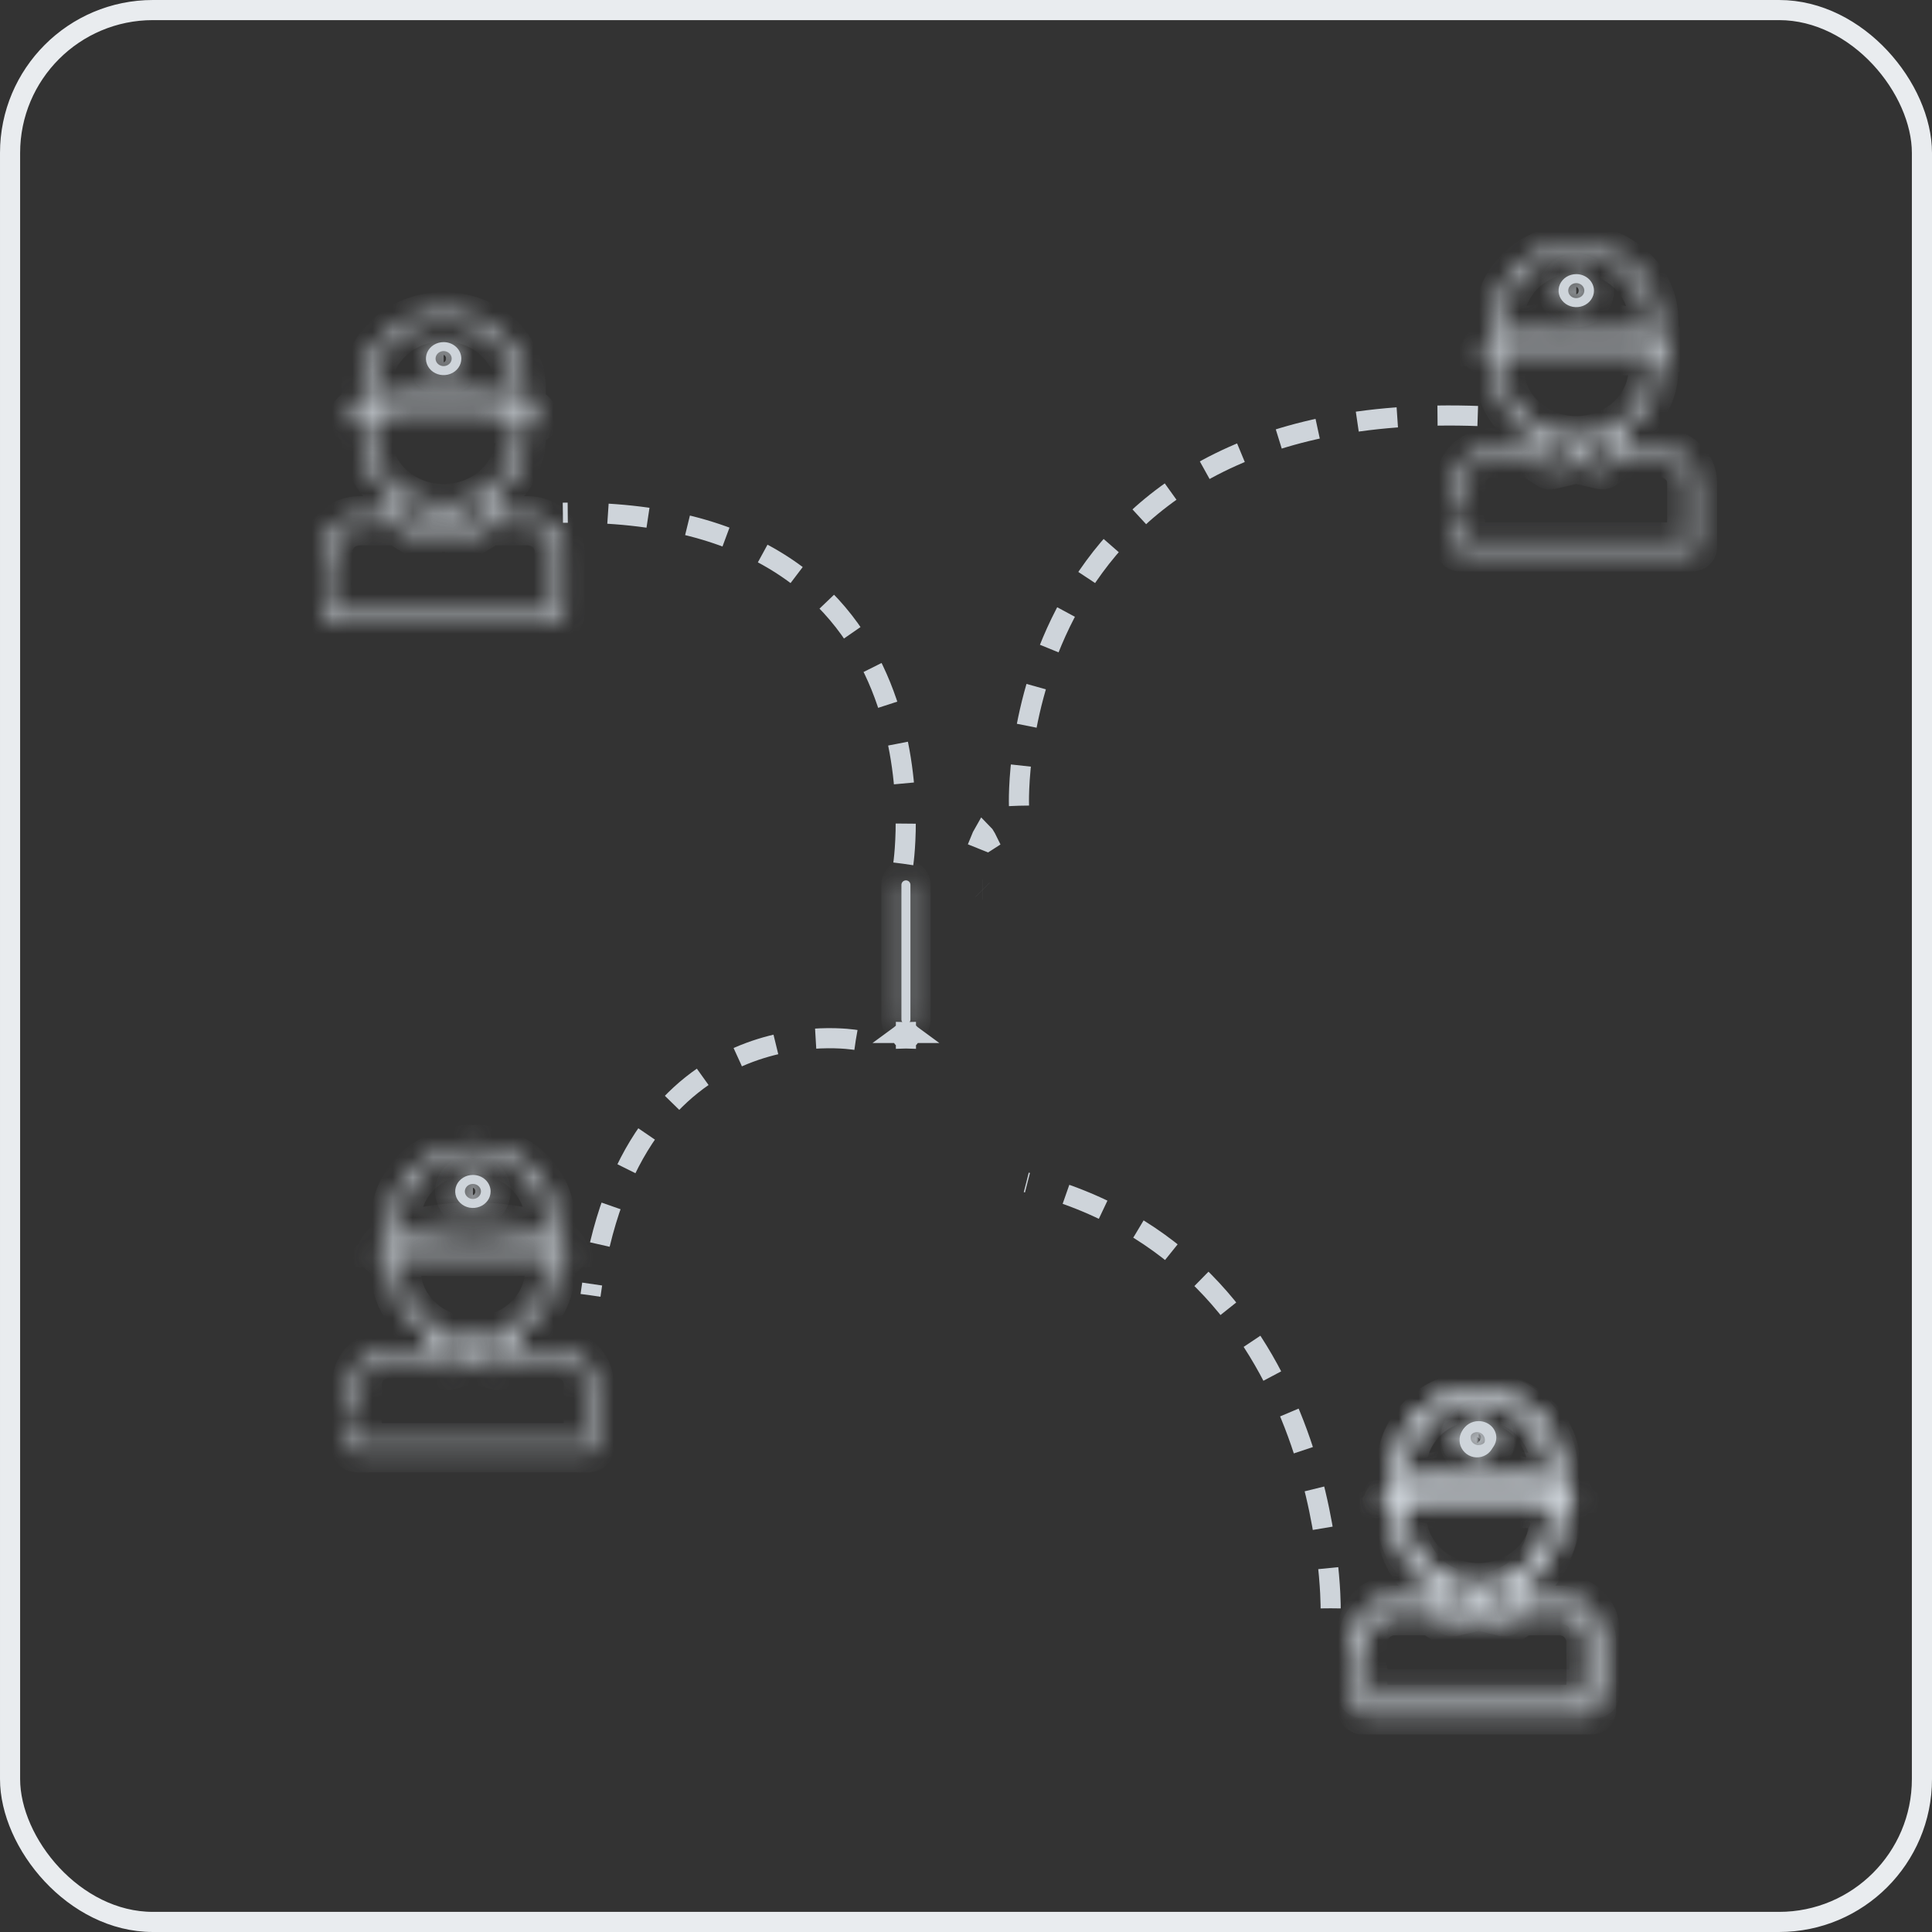 <svg width="96" height="96" viewBox="0 0 96 96" fill="none" xmlns="http://www.w3.org/2000/svg">
<rect x="0" y="0" width="96" height="96" fill="#333333" stroke="none"/>
<path d="M48.823 44.212L48.823 44.212L48.823 44.212ZM48.823 44.212L48.823 44.212M48.823 44.212L48.823 44.212M48.823 44.212L48.824 44.213L48.823 44.212ZM48.823 44.212L48.822 44.212L48.823 44.212ZM48.822 44.212L48.822 44.212L48.822 44.212ZM48.822 44.212L48.822 44.212M48.822 44.212L48.822 44.212M48.822 44.212L48.822 44.212M48.822 44.212L48.822 44.212M48.822 44.212L48.822 44.211L48.822 44.212ZM48.743 41.676C48.775 41.596 48.813 41.518 48.856 41.443L48.914 41.503L49.005 41.654C49.029 41.695 49.052 41.737 49.072 41.779L49.044 41.797L48.743 41.676Z" fill="#CED4DA" stroke="#CED4DA"/>
<mask id="path-2-inside-1" fill="white">
<path d="M45.016 50.884C44.956 50.884 44.899 50.86 44.857 50.818C44.815 50.777 44.791 50.72 44.791 50.661V43.979C44.79 43.949 44.794 43.919 44.805 43.89C44.816 43.862 44.832 43.836 44.853 43.814C44.874 43.792 44.899 43.775 44.927 43.763C44.955 43.751 44.985 43.745 45.015 43.745C45.046 43.745 45.076 43.751 45.103 43.763C45.131 43.775 45.157 43.792 45.178 43.814C45.199 43.836 45.215 43.862 45.225 43.89C45.236 43.919 45.241 43.949 45.239 43.979V50.66C45.239 50.689 45.234 50.718 45.222 50.745C45.211 50.772 45.195 50.797 45.174 50.818C45.153 50.839 45.129 50.855 45.101 50.866C45.074 50.878 45.045 50.884 45.016 50.884Z"/>
</mask>
<path d="M45.016 50.884C44.956 50.884 44.899 50.86 44.857 50.818C44.815 50.777 44.791 50.72 44.791 50.661V43.979C44.79 43.949 44.794 43.919 44.805 43.89C44.816 43.862 44.832 43.836 44.853 43.814C44.874 43.792 44.899 43.775 44.927 43.763C44.955 43.751 44.985 43.745 45.015 43.745C45.046 43.745 45.076 43.751 45.103 43.763C45.131 43.775 45.157 43.792 45.178 43.814C45.199 43.836 45.215 43.862 45.225 43.89C45.236 43.919 45.241 43.949 45.239 43.979V50.66C45.239 50.689 45.234 50.718 45.222 50.745C45.211 50.772 45.195 50.797 45.174 50.818C45.153 50.839 45.129 50.855 45.101 50.866C45.074 50.878 45.045 50.884 45.016 50.884Z" fill="#CED4DA"/>
<path d="M44.791 43.979H45.791V43.954L45.79 43.93L44.791 43.979ZM45.015 43.745V42.745V43.745ZM45.239 43.979L44.24 43.93L44.239 43.954V43.979H45.239ZM45.239 50.66H44.239L44.239 50.664L45.239 50.66ZM45.016 49.884C45.219 49.884 45.416 49.964 45.562 50.109L44.152 51.527C44.382 51.756 44.693 51.884 45.016 51.884V49.884ZM45.562 50.109C45.708 50.255 45.791 50.453 45.791 50.661H43.791C43.791 50.987 43.922 51.299 44.152 51.527L45.562 50.109ZM45.791 50.661V43.979H43.791V50.661H45.791ZM45.79 43.93C45.795 44.036 45.779 44.141 45.742 44.24L43.868 43.54C43.81 43.696 43.784 43.862 43.792 44.028L45.79 43.93ZM45.742 44.24C45.705 44.34 45.648 44.43 45.575 44.506L44.13 43.123C44.016 43.242 43.927 43.385 43.868 43.54L45.742 44.24ZM45.575 44.506C45.502 44.582 45.415 44.642 45.319 44.683L44.535 42.843C44.383 42.908 44.245 43.003 44.13 43.123L45.575 44.506ZM45.319 44.683C45.223 44.724 45.12 44.745 45.015 44.745V42.745C44.85 42.745 44.687 42.779 44.535 42.843L45.319 44.683ZM45.015 44.745C44.911 44.745 44.807 44.724 44.711 44.683L45.496 42.843C45.344 42.779 45.18 42.745 45.015 42.745V44.745ZM44.711 44.683C44.615 44.642 44.528 44.582 44.455 44.506L45.9 43.123C45.785 43.003 45.648 42.908 45.496 42.843L44.711 44.683ZM44.455 44.506C44.383 44.43 44.326 44.34 44.289 44.24L46.162 43.54C46.104 43.385 46.014 43.242 45.9 43.123L44.455 44.506ZM44.289 44.24C44.252 44.141 44.235 44.036 44.24 43.93L46.238 44.028C46.246 43.862 46.22 43.696 46.162 43.54L44.289 44.24ZM44.239 43.979V50.66H46.239V43.979H44.239ZM44.239 50.664C44.239 50.562 44.258 50.46 44.298 50.365L46.147 51.126C46.209 50.976 46.24 50.816 46.239 50.655L44.239 50.664ZM44.298 50.365C44.337 50.269 44.394 50.183 44.466 50.111L45.882 51.524C45.995 51.411 46.086 51.275 46.147 51.126L44.298 50.365ZM44.466 50.111C44.538 50.039 44.624 49.982 44.718 49.943L45.485 51.79C45.633 51.728 45.768 51.638 45.882 51.524L44.466 50.111ZM44.718 49.943C44.811 49.904 44.912 49.884 45.013 49.884L45.018 51.884C45.178 51.883 45.337 51.852 45.485 51.79L44.718 49.943Z" fill="#CED4DA" mask="url(#path-2-inside-1)"/>
<path d="M45.015 51.274C45.035 51.274 45.054 51.276 45.072 51.28C45.111 51.288 45.147 51.304 45.179 51.328H45.027H45.015V51.274ZM45.014 51.274L45.014 51.328H45.003H44.851C44.883 51.304 44.919 51.288 44.957 51.28C44.976 51.276 44.995 51.274 45.014 51.274ZM45.239 51.501C45.229 51.515 45.217 51.528 45.204 51.54C45.2 51.544 45.197 51.547 45.193 51.551C45.193 51.551 45.193 51.551 45.193 51.551C45.158 51.58 45.118 51.599 45.075 51.609C45.055 51.614 45.035 51.616 45.015 51.616V51.551V51.551V51.549V51.549V51.341V51.34V51.339L45.017 51.339L45.203 51.348C45.205 51.35 45.207 51.352 45.209 51.354C45.22 51.365 45.23 51.376 45.239 51.389V51.501ZM45.015 51.616C44.995 51.616 44.975 51.614 44.955 51.609C44.912 51.6 44.872 51.58 44.837 51.551C44.837 51.551 44.837 51.551 44.837 51.551C44.833 51.547 44.83 51.544 44.826 51.54C44.813 51.528 44.801 51.515 44.791 51.501V51.389C44.8 51.376 44.81 51.365 44.82 51.354C44.822 51.352 44.824 51.35 44.827 51.348L45.013 51.339L45.014 51.339L45.014 51.34L45.014 51.341L45.015 51.549L45.015 51.55L45.015 51.551V51.551L45.015 51.616Z" fill="#CED4DA" stroke="#CED4DA"/>
<path d="M50.633 40.036C50.633 40.036 49.806 19.752 73.565 20.676" stroke="#CED4DA" stroke-dasharray="2 2"/>
<path d="M66.12 79.916C66.12 79.916 66.311 62.564 50.996 58.752" stroke="#CED4DA" stroke-dasharray="2 2"/>
<path d="M42.525 51.674C42.525 51.674 31.302 49.717 29.343 64.363" stroke="#CED4DA" stroke-dasharray="2 2"/>
<path d="M44.885 42.92C44.885 42.92 47.547 25.181 27.969 25.477" stroke="#CED4DA" stroke-dasharray="2 2"/>
<mask id="path-9-inside-2" fill="white">
<path d="M26.203 25.65H24.523V24.715C25.02 24.361 25.424 23.904 25.701 23.381C25.978 22.857 26.123 22.281 26.123 21.698V21.026H26.523C26.586 21.026 26.647 21.003 26.692 20.96C26.737 20.919 26.762 20.862 26.762 20.802C26.762 20.584 26.531 20.344 26.123 20.127V19.312C26.123 18.303 25.693 17.336 24.928 16.623C24.163 15.909 23.126 15.509 22.044 15.509C20.963 15.509 19.925 15.909 19.161 16.623C18.396 17.336 17.966 18.303 17.966 19.312V20.127C17.558 20.345 17.326 20.586 17.326 20.802C17.326 20.862 17.352 20.919 17.397 20.96C17.442 21.003 17.503 21.026 17.566 21.026H17.966V21.698C17.966 22.281 18.111 22.857 18.388 23.381C18.665 23.904 19.069 24.361 19.566 24.715V25.65H17.886C17.398 25.65 16.93 25.831 16.586 26.152C16.241 26.474 16.047 26.91 16.046 27.365V28.557C16.046 28.616 16.072 28.673 16.117 28.715C16.162 28.757 16.223 28.78 16.286 28.78C16.35 28.78 16.411 28.757 16.456 28.715C16.501 28.673 16.526 28.616 16.526 28.557V27.364C16.527 27.028 16.67 26.706 16.925 26.469C17.18 26.231 17.525 26.098 17.885 26.098H19.732L20.631 26.658L20.642 26.663L20.656 26.671L20.677 26.68L20.691 26.685L20.715 26.691H20.727C20.739 26.692 20.75 26.693 20.762 26.693C20.775 26.693 20.789 26.692 20.802 26.689L20.82 26.686L22.042 26.402L23.263 26.686L23.282 26.69C23.295 26.692 23.308 26.693 23.321 26.693C23.333 26.693 23.345 26.692 23.356 26.691H23.369C23.377 26.689 23.385 26.687 23.393 26.685L23.406 26.68L23.427 26.671L23.441 26.663L23.452 26.658L24.352 26.098H26.198C26.558 26.098 26.904 26.232 27.159 26.469C27.414 26.707 27.557 27.029 27.557 27.365V30.333H16.522V29.453C16.522 29.394 16.496 29.337 16.451 29.295C16.406 29.253 16.345 29.229 16.282 29.229C16.218 29.229 16.157 29.253 16.112 29.295C16.067 29.337 16.042 29.394 16.042 29.453V30.555C16.042 30.614 16.067 30.671 16.112 30.712C16.157 30.754 16.218 30.778 16.282 30.778H27.802C27.866 30.778 27.927 30.755 27.972 30.713C28.017 30.671 28.042 30.614 28.042 30.555V27.365C28.041 26.91 27.847 26.474 27.503 26.153C27.158 25.831 26.69 25.65 26.203 25.65ZM18.445 19.311C18.445 18.421 18.824 17.567 19.499 16.938C20.174 16.308 21.09 15.955 22.044 15.955C22.998 15.955 23.914 16.308 24.588 16.938C25.263 17.567 25.642 18.421 25.642 19.311V19.912L25.569 19.885C24.437 19.519 23.242 19.349 22.044 19.386C20.846 19.349 19.651 19.519 18.518 19.885L18.445 19.912V19.311ZM18.806 20.262C19.851 19.948 20.946 19.802 22.044 19.833C23.142 19.802 24.236 19.948 25.281 20.262C25.53 20.343 25.768 20.449 25.992 20.579H18.096C18.32 20.449 18.558 20.343 18.807 20.262H18.806ZM21.804 25.997L20.809 26.229L20.044 25.754V25.011C20.584 25.295 21.185 25.46 21.803 25.494L21.804 25.997ZM24.044 25.754L23.279 26.229L22.284 25.997V25.493C22.902 25.46 23.504 25.295 24.043 25.011V25.753L24.044 25.754ZM22.094 25.052C22.061 25.046 22.029 25.046 21.996 25.052C21.051 25.04 20.148 24.681 19.484 24.053C18.819 23.425 18.446 22.579 18.445 21.697V21.026H25.642V21.698C25.641 22.579 25.268 23.425 24.604 24.053C23.94 24.681 23.038 25.04 22.093 25.052H22.094Z"/>
</mask>
<path d="M26.203 25.65H24.523V24.715C25.02 24.361 25.424 23.904 25.701 23.381C25.978 22.857 26.123 22.281 26.123 21.698V21.026H26.523C26.586 21.026 26.647 21.003 26.692 20.96C26.737 20.919 26.762 20.862 26.762 20.802C26.762 20.584 26.531 20.344 26.123 20.127V19.312C26.123 18.303 25.693 17.336 24.928 16.623C24.163 15.909 23.126 15.509 22.044 15.509C20.963 15.509 19.925 15.909 19.161 16.623C18.396 17.336 17.966 18.303 17.966 19.312V20.127C17.558 20.345 17.326 20.586 17.326 20.802C17.326 20.862 17.352 20.919 17.397 20.96C17.442 21.003 17.503 21.026 17.566 21.026H17.966V21.698C17.966 22.281 18.111 22.857 18.388 23.381C18.665 23.904 19.069 24.361 19.566 24.715V25.65H17.886C17.398 25.65 16.93 25.831 16.586 26.152C16.241 26.474 16.047 26.91 16.046 27.365V28.557C16.046 28.616 16.072 28.673 16.117 28.715C16.162 28.757 16.223 28.78 16.286 28.78C16.35 28.78 16.411 28.757 16.456 28.715C16.501 28.673 16.526 28.616 16.526 28.557V27.364C16.527 27.028 16.67 26.706 16.925 26.469C17.18 26.231 17.525 26.098 17.885 26.098H19.732L20.631 26.658L20.642 26.663L20.656 26.671L20.677 26.68L20.691 26.685L20.715 26.691H20.727C20.739 26.692 20.75 26.693 20.762 26.693C20.775 26.693 20.789 26.692 20.802 26.689L20.82 26.686L22.042 26.402L23.263 26.686L23.282 26.69C23.295 26.692 23.308 26.693 23.321 26.693C23.333 26.693 23.345 26.692 23.356 26.691H23.369C23.377 26.689 23.385 26.687 23.393 26.685L23.406 26.68L23.427 26.671L23.441 26.663L23.452 26.658L24.352 26.098H26.198C26.558 26.098 26.904 26.232 27.159 26.469C27.414 26.707 27.557 27.029 27.557 27.365V30.333H16.522V29.453C16.522 29.394 16.496 29.337 16.451 29.295C16.406 29.253 16.345 29.229 16.282 29.229C16.218 29.229 16.157 29.253 16.112 29.295C16.067 29.337 16.042 29.394 16.042 29.453V30.555C16.042 30.614 16.067 30.671 16.112 30.712C16.157 30.754 16.218 30.778 16.282 30.778H27.802C27.866 30.778 27.927 30.755 27.972 30.713C28.017 30.671 28.042 30.614 28.042 30.555V27.365C28.041 26.91 27.847 26.474 27.503 26.153C27.158 25.831 26.69 25.65 26.203 25.65ZM18.445 19.311C18.445 18.421 18.824 17.567 19.499 16.938C20.174 16.308 21.09 15.955 22.044 15.955C22.998 15.955 23.914 16.308 24.588 16.938C25.263 17.567 25.642 18.421 25.642 19.311V19.912L25.569 19.885C24.437 19.519 23.242 19.349 22.044 19.386C20.846 19.349 19.651 19.519 18.518 19.885L18.445 19.912V19.311ZM18.806 20.262C19.851 19.948 20.946 19.802 22.044 19.833C23.142 19.802 24.236 19.948 25.281 20.262C25.53 20.343 25.768 20.449 25.992 20.579H18.096C18.32 20.449 18.558 20.343 18.807 20.262H18.806ZM21.804 25.997L20.809 26.229L20.044 25.754V25.011C20.584 25.295 21.185 25.46 21.803 25.494L21.804 25.997ZM24.044 25.754L23.279 26.229L22.284 25.997V25.493C22.902 25.46 23.504 25.295 24.043 25.011V25.753L24.044 25.754ZM22.094 25.052C22.061 25.046 22.029 25.046 21.996 25.052C21.051 25.04 20.148 24.681 19.484 24.053C18.819 23.425 18.446 22.579 18.445 21.697V21.026H25.642V21.698C25.641 22.579 25.268 23.425 24.604 24.053C23.94 24.681 23.038 25.04 22.093 25.052H22.094Z" fill="#CED4DA" stroke="#CED4DA" stroke-width="2" mask="url(#path-9-inside-2)"/>
<mask id="path-10-inside-3" fill="white">
<path d="M22.044 16.999C21.87 16.999 21.7 17.047 21.555 17.137C21.41 17.227 21.298 17.355 21.231 17.505C21.164 17.655 21.147 17.82 21.181 17.979C21.215 18.138 21.299 18.285 21.422 18.399C21.545 18.514 21.701 18.592 21.872 18.624C22.043 18.655 22.22 18.639 22.38 18.577C22.541 18.515 22.678 18.41 22.775 18.275C22.872 18.14 22.923 17.982 22.923 17.819C22.923 17.602 22.83 17.393 22.665 17.24C22.5 17.086 22.277 16.999 22.044 16.999ZM22.044 18.192C21.965 18.192 21.887 18.17 21.822 18.129C21.756 18.088 21.704 18.03 21.674 17.962C21.644 17.894 21.636 17.819 21.651 17.747C21.667 17.674 21.705 17.608 21.761 17.556C21.817 17.503 21.888 17.468 21.966 17.453C22.043 17.439 22.124 17.447 22.197 17.475C22.27 17.503 22.332 17.551 22.376 17.612C22.42 17.673 22.444 17.745 22.444 17.819C22.443 17.918 22.401 18.013 22.326 18.082C22.251 18.152 22.15 18.192 22.044 18.192V18.192Z"/>
</mask>
<path d="M22.044 16.999C21.87 16.999 21.7 17.047 21.555 17.137C21.41 17.227 21.298 17.355 21.231 17.505C21.164 17.655 21.147 17.82 21.181 17.979C21.215 18.138 21.299 18.285 21.422 18.399C21.545 18.514 21.701 18.592 21.872 18.624C22.043 18.655 22.22 18.639 22.38 18.577C22.541 18.515 22.678 18.41 22.775 18.275C22.872 18.14 22.923 17.982 22.923 17.819C22.923 17.602 22.83 17.393 22.665 17.24C22.5 17.086 22.277 16.999 22.044 16.999ZM22.044 18.192C21.965 18.192 21.887 18.17 21.822 18.129C21.756 18.088 21.704 18.03 21.674 17.962C21.644 17.894 21.636 17.819 21.651 17.747C21.667 17.674 21.705 17.608 21.761 17.556C21.817 17.503 21.888 17.468 21.966 17.453C22.043 17.439 22.124 17.447 22.197 17.475C22.27 17.503 22.332 17.551 22.376 17.612C22.42 17.673 22.444 17.745 22.444 17.819C22.443 17.918 22.401 18.013 22.326 18.082C22.251 18.152 22.15 18.192 22.044 18.192V18.192Z" fill="#CED4DA"/>
<path d="M22.044 16.999L22.045 15.999H22.044V16.999ZM22.923 17.819H23.923L23.923 17.818L22.923 17.819ZM22.044 18.192V19.192H23.044V18.192H22.044ZM22.444 17.819L23.444 17.822V17.819H22.444ZM22.044 18.192L22.042 17.192L21.044 17.193V18.192H22.044ZM22.044 15.999C21.687 15.999 21.333 16.097 21.026 16.289L22.084 17.986C22.066 17.997 22.053 17.999 22.044 17.999V15.999ZM21.026 16.289C20.719 16.48 20.468 16.759 20.317 17.099L22.145 17.911C22.127 17.952 22.102 17.975 22.084 17.986L21.026 16.289ZM20.317 17.099C20.166 17.441 20.125 17.821 20.203 18.188L22.159 17.771C22.169 17.82 22.163 17.87 22.145 17.911L20.317 17.099ZM20.203 18.188C20.281 18.555 20.472 18.881 20.74 19.131L22.104 17.668C22.125 17.688 22.149 17.722 22.159 17.771L20.203 18.188ZM20.74 19.131C21.006 19.379 21.338 19.542 21.69 19.607L22.054 17.641C22.065 17.642 22.083 17.649 22.104 17.668L20.74 19.131ZM21.69 19.607C22.041 19.672 22.406 19.639 22.741 19.51L22.02 17.644C22.027 17.642 22.033 17.64 22.038 17.64C22.044 17.639 22.049 17.64 22.054 17.641L21.69 19.607ZM22.741 19.51C23.076 19.381 23.373 19.157 23.588 18.857L21.962 17.693C21.983 17.663 22.006 17.65 22.02 17.644L22.741 19.51ZM23.588 18.857C23.803 18.557 23.923 18.195 23.923 17.819H21.923C21.923 17.768 21.94 17.723 21.962 17.693L23.588 18.857ZM23.923 17.818C23.922 17.312 23.706 16.843 23.347 16.508L21.983 17.971C21.954 17.944 21.923 17.891 21.923 17.821L23.923 17.818ZM23.347 16.508C22.991 16.176 22.521 16 22.045 15.999L22.043 17.999C22.036 17.999 22.028 17.998 22.019 17.994C22.01 17.991 21.997 17.984 21.983 17.971L23.347 16.508ZM22.044 17.192C22.147 17.192 22.254 17.221 22.35 17.281L21.293 18.978C21.52 19.12 21.782 19.192 22.044 19.192V17.192ZM22.35 17.281C22.447 17.341 22.534 17.434 22.588 17.556L20.76 18.368C20.875 18.626 21.064 18.836 21.293 18.978L22.35 17.281ZM22.588 17.556C22.643 17.679 22.658 17.819 22.629 17.955L20.673 17.538C20.614 17.819 20.645 18.108 20.76 18.368L22.588 17.556ZM22.629 17.955C22.601 18.09 22.532 18.204 22.443 18.287L21.079 16.824C20.878 17.011 20.733 17.258 20.673 17.538L22.629 17.955ZM22.443 18.287C22.355 18.369 22.251 18.418 22.148 18.437L21.783 16.47C21.525 16.518 21.279 16.638 21.079 16.824L22.443 18.287ZM22.148 18.437C22.045 18.456 21.937 18.447 21.836 18.408L22.557 16.542C22.31 16.447 22.041 16.422 21.783 16.47L22.148 18.437ZM21.836 18.408C21.735 18.368 21.637 18.298 21.563 18.195L23.189 17.03C23.027 16.804 22.805 16.637 22.557 16.542L21.836 18.408ZM21.563 18.195C21.488 18.09 21.444 17.959 21.444 17.819H23.444C23.444 17.532 23.352 17.257 23.189 17.03L21.563 18.195ZM21.444 17.816C21.444 17.627 21.526 17.462 21.645 17.351L23.008 18.814C23.276 18.564 23.442 18.209 23.444 17.822L21.444 17.816ZM21.645 17.351C21.761 17.242 21.905 17.192 22.042 17.192L22.045 19.192C22.394 19.191 22.741 19.063 23.008 18.814L21.645 17.351ZM21.044 18.192V18.192H23.044V18.192H21.044Z" fill="#CED4DA" mask="url(#path-10-inside-3)"/>
<mask id="path-12-inside-4" fill="white">
<path d="M82.483 22.272H80.803V21.337C81.301 20.983 81.704 20.526 81.981 20.003C82.259 19.479 82.403 18.903 82.403 18.32V17.648H82.803C82.867 17.648 82.928 17.625 82.972 17.583C83.017 17.541 83.043 17.484 83.043 17.424C83.043 17.206 82.812 16.966 82.403 16.749V15.934C82.403 14.925 81.973 13.958 81.209 13.245C80.444 12.532 79.406 12.131 78.325 12.131C77.243 12.131 76.206 12.532 75.441 13.245C74.676 13.958 74.246 14.925 74.246 15.934V16.749C73.838 16.967 73.607 17.208 73.607 17.424C73.607 17.484 73.632 17.541 73.677 17.583C73.722 17.625 73.783 17.648 73.847 17.648H74.246V18.32C74.246 18.903 74.391 19.479 74.668 20.003C74.946 20.526 75.349 20.983 75.846 21.337V22.272H74.166C73.678 22.272 73.211 22.453 72.866 22.775C72.521 23.096 72.327 23.532 72.327 23.987V25.179C72.327 25.238 72.352 25.295 72.397 25.337C72.442 25.379 72.503 25.402 72.567 25.402C72.63 25.402 72.691 25.379 72.736 25.337C72.781 25.295 72.806 25.238 72.806 25.179V23.986C72.807 23.65 72.951 23.328 73.205 23.091C73.46 22.854 73.805 22.72 74.166 22.72H76.012L76.911 23.28L76.922 23.286L76.936 23.293L76.957 23.302L76.971 23.307L76.995 23.313H77.007C77.019 23.314 77.031 23.315 77.043 23.315C77.056 23.315 77.069 23.314 77.082 23.312L77.1 23.308L78.322 23.024L79.544 23.308L79.563 23.312C79.576 23.314 79.588 23.315 79.602 23.315C79.613 23.315 79.625 23.314 79.636 23.313H79.649C79.657 23.311 79.665 23.309 79.673 23.307L79.687 23.302L79.707 23.293L79.722 23.286L79.733 23.28L80.632 22.72H82.478C82.839 22.72 83.184 22.854 83.439 23.091C83.694 23.329 83.837 23.651 83.838 23.987V26.955H72.802V26.075C72.802 26.016 72.777 25.959 72.732 25.917C72.687 25.875 72.626 25.851 72.562 25.851C72.499 25.851 72.438 25.875 72.392 25.917C72.347 25.959 72.322 26.016 72.322 26.075V27.177C72.322 27.236 72.348 27.293 72.393 27.334C72.438 27.377 72.499 27.4 72.562 27.4H84.082C84.146 27.4 84.207 27.377 84.252 27.335C84.297 27.293 84.322 27.236 84.322 27.177V23.987C84.322 23.532 84.128 23.096 83.783 22.775C83.438 22.453 82.971 22.272 82.483 22.272ZM74.725 15.933C74.725 15.043 75.105 14.189 75.78 13.56C76.454 12.93 77.37 12.577 78.324 12.577C79.279 12.577 80.194 12.93 80.869 13.56C81.544 14.189 81.923 15.043 81.923 15.933V16.534L81.85 16.507C80.717 16.141 79.522 15.971 78.324 16.008C77.126 15.971 75.931 16.141 74.799 16.507L74.725 16.534V15.933ZM75.087 16.884C76.132 16.57 77.227 16.425 78.324 16.455C79.422 16.425 80.517 16.57 81.562 16.884C81.81 16.965 82.049 17.071 82.272 17.201H74.376C74.6 17.071 74.838 16.965 75.087 16.884H75.087ZM78.084 22.619L77.09 22.851L76.325 22.376V21.633C76.864 21.917 77.466 22.082 78.084 22.116L78.084 22.619ZM80.324 22.376L79.559 22.851L78.565 22.619V22.115C79.183 22.082 79.785 21.917 80.324 21.633V22.375L80.324 22.376ZM78.374 21.675C78.342 21.669 78.309 21.669 78.277 21.675C77.331 21.662 76.428 21.303 75.764 20.675C75.1 20.047 74.727 19.201 74.725 18.319V17.648H81.923V18.32C81.922 19.201 81.549 20.047 80.885 20.675C80.22 21.303 79.318 21.662 78.373 21.675H78.374Z"/>
</mask>
<path d="M82.483 22.272H80.803V21.337C81.301 20.983 81.704 20.526 81.981 20.003C82.259 19.479 82.403 18.903 82.403 18.32V17.648H82.803C82.867 17.648 82.928 17.625 82.972 17.583C83.017 17.541 83.043 17.484 83.043 17.424C83.043 17.206 82.812 16.966 82.403 16.749V15.934C82.403 14.925 81.973 13.958 81.209 13.245C80.444 12.532 79.406 12.131 78.325 12.131C77.243 12.131 76.206 12.532 75.441 13.245C74.676 13.958 74.246 14.925 74.246 15.934V16.749C73.838 16.967 73.607 17.208 73.607 17.424C73.607 17.484 73.632 17.541 73.677 17.583C73.722 17.625 73.783 17.648 73.847 17.648H74.246V18.32C74.246 18.903 74.391 19.479 74.668 20.003C74.946 20.526 75.349 20.983 75.846 21.337V22.272H74.166C73.678 22.272 73.211 22.453 72.866 22.775C72.521 23.096 72.327 23.532 72.327 23.987V25.179C72.327 25.238 72.352 25.295 72.397 25.337C72.442 25.379 72.503 25.402 72.567 25.402C72.63 25.402 72.691 25.379 72.736 25.337C72.781 25.295 72.806 25.238 72.806 25.179V23.986C72.807 23.65 72.951 23.328 73.205 23.091C73.46 22.854 73.805 22.72 74.166 22.72H76.012L76.911 23.28L76.922 23.286L76.936 23.293L76.957 23.302L76.971 23.307L76.995 23.313H77.007C77.019 23.314 77.031 23.315 77.043 23.315C77.056 23.315 77.069 23.314 77.082 23.312L77.1 23.308L78.322 23.024L79.544 23.308L79.563 23.312C79.576 23.314 79.588 23.315 79.602 23.315C79.613 23.315 79.625 23.314 79.636 23.313H79.649C79.657 23.311 79.665 23.309 79.673 23.307L79.687 23.302L79.707 23.293L79.722 23.286L79.733 23.28L80.632 22.72H82.478C82.839 22.72 83.184 22.854 83.439 23.091C83.694 23.329 83.837 23.651 83.838 23.987V26.955H72.802V26.075C72.802 26.016 72.777 25.959 72.732 25.917C72.687 25.875 72.626 25.851 72.562 25.851C72.499 25.851 72.438 25.875 72.392 25.917C72.347 25.959 72.322 26.016 72.322 26.075V27.177C72.322 27.236 72.348 27.293 72.393 27.334C72.438 27.377 72.499 27.4 72.562 27.4H84.082C84.146 27.4 84.207 27.377 84.252 27.335C84.297 27.293 84.322 27.236 84.322 27.177V23.987C84.322 23.532 84.128 23.096 83.783 22.775C83.438 22.453 82.971 22.272 82.483 22.272ZM74.725 15.933C74.725 15.043 75.105 14.189 75.78 13.56C76.454 12.93 77.37 12.577 78.324 12.577C79.279 12.577 80.194 12.93 80.869 13.56C81.544 14.189 81.923 15.043 81.923 15.933V16.534L81.85 16.507C80.717 16.141 79.522 15.971 78.324 16.008C77.126 15.971 75.931 16.141 74.799 16.507L74.725 16.534V15.933ZM75.087 16.884C76.132 16.57 77.227 16.425 78.324 16.455C79.422 16.425 80.517 16.57 81.562 16.884C81.81 16.965 82.049 17.071 82.272 17.201H74.376C74.6 17.071 74.838 16.965 75.087 16.884H75.087ZM78.084 22.619L77.09 22.851L76.325 22.376V21.633C76.864 21.917 77.466 22.082 78.084 22.116L78.084 22.619ZM80.324 22.376L79.559 22.851L78.565 22.619V22.115C79.183 22.082 79.785 21.917 80.324 21.633V22.375L80.324 22.376ZM78.374 21.675C78.342 21.669 78.309 21.669 78.277 21.675C77.331 21.662 76.428 21.303 75.764 20.675C75.1 20.047 74.727 19.201 74.725 18.319V17.648H81.923V18.32C81.922 19.201 81.549 20.047 80.885 20.675C80.22 21.303 79.318 21.662 78.373 21.675H78.374Z" fill="#CED4DA" stroke="#CED4DA" stroke-width="2" mask="url(#path-12-inside-4)"/>
<mask id="path-13-inside-5" fill="white">
<path d="M78.324 13.621C78.15 13.621 77.98 13.669 77.835 13.759C77.691 13.85 77.578 13.978 77.511 14.127C77.445 14.277 77.427 14.442 77.461 14.601C77.495 14.761 77.579 14.907 77.702 15.021C77.825 15.136 77.982 15.214 78.152 15.246C78.323 15.277 78.5 15.261 78.66 15.199C78.821 15.137 78.959 15.032 79.055 14.897C79.152 14.762 79.204 14.604 79.204 14.441C79.203 14.224 79.11 14.015 78.946 13.862C78.781 13.708 78.557 13.621 78.324 13.621ZM78.324 14.814C78.245 14.814 78.168 14.792 78.102 14.752C78.036 14.71 77.985 14.652 77.954 14.584C77.924 14.516 77.916 14.441 77.932 14.369C77.947 14.296 77.985 14.23 78.041 14.178C78.097 14.126 78.168 14.09 78.246 14.076C78.323 14.061 78.404 14.069 78.477 14.097C78.55 14.125 78.612 14.173 78.656 14.234C78.7 14.296 78.724 14.368 78.724 14.441C78.724 14.54 78.681 14.635 78.606 14.705C78.531 14.774 78.43 14.814 78.324 14.814V14.814Z"/>
</mask>
<path d="M78.324 13.621C78.15 13.621 77.98 13.669 77.835 13.759C77.691 13.85 77.578 13.978 77.511 14.127C77.445 14.277 77.427 14.442 77.461 14.601C77.495 14.761 77.579 14.907 77.702 15.021C77.825 15.136 77.982 15.214 78.152 15.246C78.323 15.277 78.5 15.261 78.66 15.199C78.821 15.137 78.959 15.032 79.055 14.897C79.152 14.762 79.204 14.604 79.204 14.441C79.203 14.224 79.11 14.015 78.946 13.862C78.781 13.708 78.557 13.621 78.324 13.621ZM78.324 14.814C78.245 14.814 78.168 14.792 78.102 14.752C78.036 14.71 77.985 14.652 77.954 14.584C77.924 14.516 77.916 14.441 77.932 14.369C77.947 14.296 77.985 14.23 78.041 14.178C78.097 14.126 78.168 14.09 78.246 14.076C78.323 14.061 78.404 14.069 78.477 14.097C78.55 14.125 78.612 14.173 78.656 14.234C78.7 14.296 78.724 14.368 78.724 14.441C78.724 14.54 78.681 14.635 78.606 14.705C78.531 14.774 78.43 14.814 78.324 14.814V14.814Z" fill="#CED4DA"/>
<path d="M78.324 13.621L78.325 12.621H78.324V13.621ZM79.204 14.441H80.204L80.204 14.44L79.204 14.441ZM78.324 14.814V15.814H79.324V14.814H78.324ZM78.724 14.441L79.724 14.444V14.441H78.724ZM78.324 14.814L78.323 13.814L77.324 13.815V14.814H78.324ZM78.324 12.621C77.967 12.621 77.613 12.72 77.306 12.911L78.364 14.608C78.347 14.619 78.333 14.621 78.324 14.621V12.621ZM77.306 12.911C76.999 13.102 76.748 13.381 76.597 13.722L78.425 14.533C78.407 14.574 78.382 14.597 78.364 14.608L77.306 12.911ZM76.597 13.722C76.446 14.063 76.405 14.443 76.483 14.81L78.439 14.393C78.45 14.442 78.444 14.492 78.425 14.533L76.597 13.722ZM76.483 14.81C76.561 15.177 76.752 15.503 77.02 15.753L78.384 14.29C78.406 14.31 78.429 14.344 78.439 14.393L76.483 14.81ZM77.02 15.753C77.287 16.002 77.618 16.164 77.97 16.229L78.335 14.263C78.345 14.265 78.363 14.271 78.384 14.29L77.02 15.753ZM77.97 16.229C78.321 16.294 78.686 16.261 79.021 16.132L78.3 14.266C78.307 14.264 78.314 14.262 78.319 14.262C78.324 14.261 78.329 14.262 78.335 14.263L77.97 16.229ZM79.021 16.132C79.356 16.003 79.653 15.779 79.868 15.479L78.242 14.315C78.264 14.285 78.287 14.272 78.3 14.266L79.021 16.132ZM79.868 15.479C80.084 15.179 80.204 14.818 80.204 14.441H78.204C78.204 14.39 78.22 14.345 78.242 14.315L79.868 15.479ZM80.204 14.44C80.203 13.934 79.987 13.465 79.628 13.13L78.263 14.593C78.234 14.566 78.204 14.513 78.204 14.443L80.204 14.44ZM79.628 13.13C79.271 12.798 78.801 12.622 78.325 12.621L78.323 14.621C78.316 14.621 78.309 14.62 78.299 14.616C78.29 14.613 78.278 14.606 78.263 14.593L79.628 13.13ZM78.324 13.814C78.428 13.814 78.534 13.843 78.631 13.903L77.573 15.6C77.801 15.742 78.062 15.814 78.324 15.814V13.814ZM78.631 13.903C78.728 13.963 78.814 14.056 78.868 14.178L77.04 14.99C77.155 15.248 77.344 15.458 77.573 15.6L78.631 13.903ZM78.868 14.178C78.923 14.301 78.939 14.441 78.91 14.577L76.954 14.16C76.894 14.441 76.925 14.731 77.04 14.99L78.868 14.178ZM78.91 14.577C78.881 14.712 78.812 14.826 78.723 14.909L77.359 13.446C77.159 13.633 77.013 13.88 76.954 14.16L78.91 14.577ZM78.723 14.909C78.635 14.991 78.532 15.04 78.428 15.059L78.064 13.092C77.805 13.14 77.559 13.26 77.359 13.446L78.723 14.909ZM78.428 15.059C78.325 15.078 78.218 15.069 78.117 15.03L78.837 13.164C78.59 13.069 78.322 13.044 78.064 13.092L78.428 15.059ZM78.117 15.03C78.015 14.991 77.918 14.92 77.844 14.817L79.469 13.652C79.307 13.426 79.085 13.26 78.837 13.164L78.117 15.03ZM77.844 14.817C77.769 14.712 77.724 14.582 77.724 14.441H79.724C79.724 14.154 79.632 13.879 79.469 13.652L77.844 14.817ZM77.724 14.438C77.724 14.249 77.806 14.084 77.925 13.973L79.288 15.436C79.557 15.186 79.723 14.831 79.724 14.444L77.724 14.438ZM77.925 13.973C78.041 13.864 78.186 13.814 78.323 13.814L78.325 15.814C78.674 15.813 79.021 15.685 79.288 15.436L77.925 13.973ZM77.324 14.814V14.814H79.324V14.814H77.324Z" fill="#CED4DA" mask="url(#path-13-inside-5)"/>
<mask id="path-15-inside-6" fill="white">
<path d="M27.658 67.032H25.978V66.098C26.476 65.743 26.878 65.287 27.156 64.763C27.433 64.24 27.578 63.664 27.578 63.08V62.409H27.978C28.041 62.409 28.102 62.385 28.147 62.343C28.192 62.301 28.218 62.245 28.218 62.185C28.218 61.967 27.986 61.727 27.578 61.51V60.695C27.578 59.686 27.148 58.719 26.383 58.006C25.619 57.292 24.581 56.892 23.5 56.892C22.418 56.892 21.381 57.292 20.616 58.006C19.851 58.719 19.421 59.686 19.421 60.695V61.51C19.013 61.728 18.782 61.969 18.782 62.185C18.782 62.245 18.807 62.301 18.852 62.343C18.897 62.385 18.958 62.409 19.021 62.409H19.421V63.08C19.421 63.664 19.566 64.24 19.843 64.763C20.12 65.287 20.523 65.743 21.021 66.098V67.032H19.341C18.853 67.033 18.386 67.214 18.041 67.535C17.696 67.857 17.502 68.293 17.501 68.748V69.94C17.501 69.999 17.527 70.056 17.572 70.098C17.617 70.14 17.678 70.163 17.741 70.163C17.805 70.163 17.866 70.14 17.911 70.098C17.956 70.056 17.981 69.999 17.981 69.94V68.747C17.982 68.411 18.125 68.089 18.38 67.852C18.635 67.614 18.98 67.481 19.34 67.48H21.187L22.086 68.041L22.097 68.046L22.111 68.054L22.132 68.063L22.146 68.068L22.17 68.073H22.182C22.194 68.075 22.206 68.076 22.217 68.076C22.23 68.076 22.244 68.075 22.257 68.072L22.275 68.069L23.497 67.784L24.718 68.069L24.738 68.073C24.75 68.075 24.763 68.076 24.776 68.076C24.788 68.076 24.8 68.075 24.811 68.073H24.824C24.832 68.072 24.84 68.07 24.848 68.068L24.861 68.063L24.882 68.054L24.896 68.046L24.907 68.041L25.807 67.48H27.653C28.014 67.481 28.359 67.614 28.614 67.852C28.869 68.09 29.012 68.412 29.012 68.748V71.716H17.977V70.836C17.977 70.776 17.951 70.719 17.907 70.678C17.861 70.636 17.8 70.612 17.737 70.612C17.673 70.612 17.612 70.636 17.567 70.678C17.522 70.719 17.497 70.776 17.497 70.836V71.937C17.497 71.996 17.523 72.053 17.567 72.095C17.612 72.137 17.673 72.161 17.737 72.161H29.257C29.321 72.161 29.382 72.137 29.427 72.095C29.472 72.053 29.497 71.997 29.497 71.937V68.748C29.497 68.293 29.302 67.857 28.958 67.535C28.613 67.214 28.145 67.033 27.658 67.032ZM19.9 60.693C19.9 59.803 20.279 58.95 20.954 58.32C21.629 57.691 22.545 57.337 23.499 57.337C24.453 57.337 25.369 57.691 26.044 58.32C26.718 58.95 27.098 59.803 27.098 60.693V61.295L27.024 61.268C25.892 60.901 24.697 60.732 23.499 60.768C22.301 60.732 21.106 60.901 19.974 61.268L19.9 61.295V60.693ZM20.262 61.645C21.306 61.331 22.401 61.185 23.499 61.216C24.596 61.185 25.692 61.331 26.736 61.645C26.985 61.725 27.224 61.831 27.447 61.962H19.551C19.775 61.831 20.013 61.725 20.262 61.645H20.262ZM23.259 67.38L22.264 67.612L21.499 67.136V66.394C22.039 66.678 22.64 66.843 23.259 66.876L23.259 67.38ZM25.499 67.136L24.734 67.612L23.739 67.38V66.876C24.358 66.843 24.959 66.678 25.498 66.394V67.136L25.499 67.136ZM23.549 66.435C23.517 66.429 23.483 66.429 23.451 66.435C22.506 66.423 21.603 66.064 20.939 65.436C20.274 64.808 19.901 63.962 19.9 63.08V62.409H27.098V63.08C27.096 63.962 26.724 64.808 26.059 65.436C25.395 66.064 24.493 66.422 23.548 66.435H23.549Z"/>
</mask>
<path d="M27.658 67.032H25.978V66.098C26.476 65.743 26.878 65.287 27.156 64.763C27.433 64.24 27.578 63.664 27.578 63.08V62.409H27.978C28.041 62.409 28.102 62.385 28.147 62.343C28.192 62.301 28.218 62.245 28.218 62.185C28.218 61.967 27.986 61.727 27.578 61.51V60.695C27.578 59.686 27.148 58.719 26.383 58.006C25.619 57.292 24.581 56.892 23.5 56.892C22.418 56.892 21.381 57.292 20.616 58.006C19.851 58.719 19.421 59.686 19.421 60.695V61.51C19.013 61.728 18.782 61.969 18.782 62.185C18.782 62.245 18.807 62.301 18.852 62.343C18.897 62.385 18.958 62.409 19.021 62.409H19.421V63.08C19.421 63.664 19.566 64.24 19.843 64.763C20.12 65.287 20.523 65.743 21.021 66.098V67.032H19.341C18.853 67.033 18.386 67.214 18.041 67.535C17.696 67.857 17.502 68.293 17.501 68.748V69.94C17.501 69.999 17.527 70.056 17.572 70.098C17.617 70.14 17.678 70.163 17.741 70.163C17.805 70.163 17.866 70.14 17.911 70.098C17.956 70.056 17.981 69.999 17.981 69.94V68.747C17.982 68.411 18.125 68.089 18.38 67.852C18.635 67.614 18.98 67.481 19.34 67.48H21.187L22.086 68.041L22.097 68.046L22.111 68.054L22.132 68.063L22.146 68.068L22.17 68.073H22.182C22.194 68.075 22.206 68.076 22.217 68.076C22.23 68.076 22.244 68.075 22.257 68.072L22.275 68.069L23.497 67.784L24.718 68.069L24.738 68.073C24.75 68.075 24.763 68.076 24.776 68.076C24.788 68.076 24.8 68.075 24.811 68.073H24.824C24.832 68.072 24.84 68.07 24.848 68.068L24.861 68.063L24.882 68.054L24.896 68.046L24.907 68.041L25.807 67.48H27.653C28.014 67.481 28.359 67.614 28.614 67.852C28.869 68.09 29.012 68.412 29.012 68.748V71.716H17.977V70.836C17.977 70.776 17.951 70.719 17.907 70.678C17.861 70.636 17.8 70.612 17.737 70.612C17.673 70.612 17.612 70.636 17.567 70.678C17.522 70.719 17.497 70.776 17.497 70.836V71.937C17.497 71.996 17.523 72.053 17.567 72.095C17.612 72.137 17.673 72.161 17.737 72.161H29.257C29.321 72.161 29.382 72.137 29.427 72.095C29.472 72.053 29.497 71.997 29.497 71.937V68.748C29.497 68.293 29.302 67.857 28.958 67.535C28.613 67.214 28.145 67.033 27.658 67.032ZM19.9 60.693C19.9 59.803 20.279 58.95 20.954 58.32C21.629 57.691 22.545 57.337 23.499 57.337C24.453 57.337 25.369 57.691 26.044 58.32C26.718 58.95 27.098 59.803 27.098 60.693V61.295L27.024 61.268C25.892 60.901 24.697 60.732 23.499 60.768C22.301 60.732 21.106 60.901 19.974 61.268L19.9 61.295V60.693ZM20.262 61.645C21.306 61.331 22.401 61.185 23.499 61.216C24.596 61.185 25.692 61.331 26.736 61.645C26.985 61.725 27.224 61.831 27.447 61.962H19.551C19.775 61.831 20.013 61.725 20.262 61.645H20.262ZM23.259 67.38L22.264 67.612L21.499 67.136V66.394C22.039 66.678 22.64 66.843 23.259 66.876L23.259 67.38ZM25.499 67.136L24.734 67.612L23.739 67.38V66.876C24.358 66.843 24.959 66.678 25.498 66.394V67.136L25.499 67.136ZM23.549 66.435C23.517 66.429 23.483 66.429 23.451 66.435C22.506 66.423 21.603 66.064 20.939 65.436C20.274 64.808 19.901 63.962 19.9 63.08V62.409H27.098V63.08C27.096 63.962 26.724 64.808 26.059 65.436C25.395 66.064 24.493 66.422 23.548 66.435H23.549Z" fill="#CED4DA" stroke="#CED4DA" stroke-width="2" mask="url(#path-15-inside-6)"/>
<mask id="path-16-inside-7" fill="white">
<path d="M23.499 58.382C23.325 58.382 23.155 58.43 23.01 58.52C22.865 58.61 22.753 58.738 22.686 58.888C22.619 59.038 22.602 59.203 22.636 59.362C22.67 59.521 22.754 59.667 22.877 59.782C23 59.897 23.157 59.975 23.327 60.007C23.498 60.038 23.675 60.022 23.835 59.96C23.996 59.898 24.133 59.793 24.23 59.658C24.327 59.523 24.378 59.364 24.378 59.202C24.378 58.985 24.285 58.776 24.12 58.622C23.956 58.469 23.732 58.382 23.499 58.382ZM23.499 59.575C23.42 59.575 23.342 59.553 23.276 59.512C23.211 59.471 23.16 59.413 23.129 59.345C23.099 59.277 23.091 59.202 23.107 59.129C23.122 59.057 23.16 58.991 23.216 58.938C23.272 58.886 23.343 58.851 23.421 58.836C23.498 58.822 23.579 58.829 23.652 58.858C23.725 58.886 23.787 58.934 23.831 58.995C23.875 59.056 23.899 59.128 23.899 59.202C23.898 59.301 23.856 59.395 23.781 59.465C23.706 59.535 23.605 59.574 23.499 59.575V59.575Z"/>
</mask>
<path d="M23.499 58.382C23.325 58.382 23.155 58.43 23.01 58.52C22.865 58.61 22.753 58.738 22.686 58.888C22.619 59.038 22.602 59.203 22.636 59.362C22.67 59.521 22.754 59.667 22.877 59.782C23 59.897 23.157 59.975 23.327 60.007C23.498 60.038 23.675 60.022 23.835 59.96C23.996 59.898 24.133 59.793 24.23 59.658C24.327 59.523 24.378 59.364 24.378 59.202C24.378 58.985 24.285 58.776 24.12 58.622C23.956 58.469 23.732 58.382 23.499 58.382ZM23.499 59.575C23.42 59.575 23.342 59.553 23.276 59.512C23.211 59.471 23.16 59.413 23.129 59.345C23.099 59.277 23.091 59.202 23.107 59.129C23.122 59.057 23.16 58.991 23.216 58.938C23.272 58.886 23.343 58.851 23.421 58.836C23.498 58.822 23.579 58.829 23.652 58.858C23.725 58.886 23.787 58.934 23.831 58.995C23.875 59.056 23.899 59.128 23.899 59.202C23.898 59.301 23.856 59.395 23.781 59.465C23.706 59.535 23.605 59.574 23.499 59.575V59.575Z" fill="#CED4DA"/>
<path d="M23.499 58.382L23.5 57.382H23.499V58.382ZM24.378 59.202H25.378L25.378 59.201L24.378 59.202ZM23.499 59.575V60.575H24.499V59.575H23.499ZM23.899 59.202L24.899 59.205V59.202H23.899ZM23.499 59.575L23.497 58.575L22.499 58.576V59.575H23.499ZM23.499 57.382C23.142 57.382 22.788 57.48 22.481 57.671L23.539 59.369C23.521 59.38 23.508 59.382 23.499 59.382V57.382ZM22.481 57.671C22.174 57.863 21.923 58.142 21.772 58.482L23.6 59.294C23.582 59.334 23.557 59.358 23.539 59.369L22.481 57.671ZM21.772 58.482C21.621 58.823 21.58 59.203 21.658 59.571L23.614 59.154C23.625 59.203 23.618 59.253 23.6 59.294L21.772 58.482ZM21.658 59.571C21.736 59.937 21.927 60.264 22.195 60.514L23.559 59.051C23.58 59.071 23.604 59.105 23.614 59.154L21.658 59.571ZM22.195 60.514C22.462 60.762 22.793 60.925 23.145 60.99L23.509 59.023C23.52 59.025 23.538 59.032 23.559 59.051L22.195 60.514ZM23.145 60.99C23.496 61.055 23.861 61.022 24.196 60.893L23.475 59.027C23.482 59.024 23.488 59.023 23.494 59.023C23.499 59.022 23.504 59.022 23.509 59.023L23.145 60.99ZM24.196 60.893C24.531 60.763 24.828 60.54 25.043 60.24L23.417 59.075C23.439 59.046 23.461 59.032 23.475 59.027L24.196 60.893ZM25.043 60.24C25.258 59.94 25.378 59.578 25.378 59.202H23.378C23.378 59.15 23.395 59.106 23.417 59.075L25.043 60.24ZM25.378 59.201C25.378 58.695 25.161 58.226 24.802 57.891L23.438 59.354C23.409 59.327 23.378 59.274 23.378 59.203L25.378 59.201ZM24.802 57.891C24.446 57.559 23.976 57.382 23.5 57.382L23.498 59.382C23.491 59.382 23.483 59.381 23.474 59.377C23.465 59.374 23.452 59.367 23.438 59.354L24.802 57.891ZM23.499 58.575C23.602 58.575 23.709 58.603 23.805 58.663L22.748 60.361C22.976 60.503 23.237 60.575 23.499 60.575V58.575ZM23.805 58.663C23.902 58.724 23.989 58.817 24.043 58.939L22.215 59.751C22.33 60.009 22.519 60.218 22.748 60.361L23.805 58.663ZM24.043 58.939C24.098 59.062 24.113 59.202 24.084 59.338L22.128 58.921C22.069 59.201 22.1 59.491 22.215 59.751L24.043 58.939ZM24.084 59.338C24.056 59.473 23.986 59.587 23.898 59.67L22.534 58.207C22.334 58.394 22.188 58.641 22.128 58.921L24.084 59.338ZM23.898 59.67C23.81 59.752 23.706 59.8 23.603 59.82L23.238 57.853C22.98 57.901 22.734 58.021 22.534 58.207L23.898 59.67ZM23.603 59.82C23.5 59.839 23.392 59.829 23.291 59.79L24.012 57.925C23.765 57.829 23.497 57.805 23.238 57.853L23.603 59.82ZM23.291 59.79C23.19 59.751 23.092 59.681 23.018 59.577L24.644 58.413C24.482 58.187 24.26 58.02 24.012 57.925L23.291 59.79ZM23.018 59.577C22.944 59.473 22.899 59.342 22.899 59.202H24.899C24.899 58.914 24.807 58.639 24.644 58.413L23.018 59.577ZM22.899 59.199C22.899 59.01 22.981 58.844 23.1 58.733L24.463 60.197C24.732 59.947 24.898 59.592 24.899 59.205L22.899 59.199ZM23.1 58.733C23.216 58.625 23.36 58.575 23.497 58.575L23.5 60.575C23.849 60.574 24.196 60.445 24.463 60.197L23.1 58.733ZM22.499 59.575V59.575H24.499V59.575H22.499Z" fill="#CED4DA" mask="url(#path-16-inside-7)"/>
<mask id="path-18-inside-8" fill="white">
<path d="M77.493 79.79H75.836V78.808C76.327 78.434 76.725 77.954 76.998 77.404C77.272 76.853 77.414 76.247 77.414 75.633V74.927H77.809C77.871 74.927 77.932 74.902 77.976 74.858C78.02 74.814 78.045 74.754 78.045 74.692C78.045 74.462 77.817 74.209 77.414 73.982V73.124C77.414 72.063 76.99 71.046 76.236 70.295C75.482 69.545 74.458 69.124 73.391 69.124C72.325 69.124 71.301 69.545 70.547 70.295C69.793 71.046 69.369 72.063 69.369 73.124V73.982C68.966 74.21 68.738 74.464 68.738 74.692C68.738 74.754 68.763 74.814 68.807 74.858C68.851 74.902 68.912 74.927 68.974 74.927H69.369V75.633C69.369 76.247 69.511 76.853 69.785 77.404C70.058 77.954 70.456 78.434 70.947 78.808V79.79H69.289C68.808 79.791 68.347 79.981 68.007 80.319C67.667 80.658 67.475 81.116 67.475 81.595V82.848C67.475 82.911 67.5 82.971 67.544 83.015C67.589 83.059 67.649 83.084 67.712 83.084C67.774 83.084 67.835 83.059 67.879 83.015C67.923 82.971 67.948 82.911 67.948 82.848V81.594C67.949 81.24 68.09 80.902 68.342 80.652C68.593 80.402 68.934 80.262 69.289 80.261H71.11L71.997 80.851L72.008 80.857L72.022 80.865L72.043 80.874L72.056 80.879L72.08 80.885H72.092C72.104 80.887 72.115 80.888 72.127 80.888C72.14 80.888 72.153 80.886 72.165 80.884L72.184 80.881L73.389 80.581L74.594 80.881L74.613 80.885C74.625 80.887 74.638 80.888 74.651 80.888C74.662 80.888 74.674 80.887 74.685 80.885H74.698C74.706 80.884 74.714 80.882 74.721 80.879L74.735 80.874L74.755 80.865L74.769 80.857L74.78 80.851L75.667 80.261H77.489C77.844 80.262 78.185 80.402 78.436 80.652C78.688 80.902 78.829 81.241 78.829 81.595V84.717H67.944V83.791C67.944 83.728 67.919 83.669 67.875 83.625C67.83 83.58 67.77 83.556 67.707 83.556C67.644 83.556 67.584 83.58 67.54 83.625C67.496 83.669 67.471 83.728 67.471 83.791V84.95C67.471 85.012 67.496 85.072 67.54 85.116C67.585 85.16 67.645 85.185 67.707 85.185H79.071C79.133 85.185 79.194 85.16 79.238 85.116C79.282 85.072 79.307 85.012 79.307 84.95V81.595C79.307 81.116 79.115 80.658 78.775 80.32C78.435 79.981 77.974 79.791 77.493 79.79ZM69.841 73.123C69.841 72.186 70.215 71.288 70.881 70.626C71.547 69.964 72.45 69.593 73.391 69.593C74.332 69.593 75.235 69.964 75.901 70.626C76.567 71.288 76.941 72.186 76.941 73.123V73.755L76.868 73.727C75.751 73.341 74.573 73.163 73.391 73.201C72.209 73.163 71.03 73.341 69.913 73.727L69.841 73.755V73.123ZM70.198 74.124C71.228 73.793 72.308 73.64 73.391 73.672C74.474 73.64 75.554 73.793 76.584 74.124C76.83 74.208 77.065 74.32 77.285 74.456H69.497C69.717 74.32 69.953 74.208 70.198 74.124H70.198ZM73.154 80.156L72.173 80.4L71.419 79.9V79.119C71.95 79.418 72.544 79.591 73.154 79.626L73.154 80.156ZM75.364 79.9L74.609 80.4L73.628 80.156V79.626C74.238 79.591 74.832 79.417 75.363 79.118V79.899L75.364 79.9ZM73.44 79.162C73.408 79.156 73.376 79.156 73.344 79.162C72.411 79.149 71.521 78.772 70.866 78.111C70.21 77.451 69.842 76.561 69.841 75.633V74.927H76.941V75.633C76.939 76.561 76.572 77.451 75.916 78.111C75.261 78.771 74.371 79.149 73.439 79.162H73.44Z"/>
</mask>
<path d="M77.493 79.79H75.836V78.808C76.327 78.434 76.725 77.954 76.998 77.404C77.272 76.853 77.414 76.247 77.414 75.633V74.927H77.809C77.871 74.927 77.932 74.902 77.976 74.858C78.02 74.814 78.045 74.754 78.045 74.692C78.045 74.462 77.817 74.209 77.414 73.982V73.124C77.414 72.063 76.99 71.046 76.236 70.295C75.482 69.545 74.458 69.124 73.391 69.124C72.325 69.124 71.301 69.545 70.547 70.295C69.793 71.046 69.369 72.063 69.369 73.124V73.982C68.966 74.21 68.738 74.464 68.738 74.692C68.738 74.754 68.763 74.814 68.807 74.858C68.851 74.902 68.912 74.927 68.974 74.927H69.369V75.633C69.369 76.247 69.511 76.853 69.785 77.404C70.058 77.954 70.456 78.434 70.947 78.808V79.79H69.289C68.808 79.791 68.347 79.981 68.007 80.319C67.667 80.658 67.475 81.116 67.475 81.595V82.848C67.475 82.911 67.5 82.971 67.544 83.015C67.589 83.059 67.649 83.084 67.712 83.084C67.774 83.084 67.835 83.059 67.879 83.015C67.923 82.971 67.948 82.911 67.948 82.848V81.594C67.949 81.24 68.09 80.902 68.342 80.652C68.593 80.402 68.934 80.262 69.289 80.261H71.11L71.997 80.851L72.008 80.857L72.022 80.865L72.043 80.874L72.056 80.879L72.08 80.885H72.092C72.104 80.887 72.115 80.888 72.127 80.888C72.14 80.888 72.153 80.886 72.165 80.884L72.184 80.881L73.389 80.581L74.594 80.881L74.613 80.885C74.625 80.887 74.638 80.888 74.651 80.888C74.662 80.888 74.674 80.887 74.685 80.885H74.698C74.706 80.884 74.714 80.882 74.721 80.879L74.735 80.874L74.755 80.865L74.769 80.857L74.78 80.851L75.667 80.261H77.489C77.844 80.262 78.185 80.402 78.436 80.652C78.688 80.902 78.829 81.241 78.829 81.595V84.717H67.944V83.791C67.944 83.728 67.919 83.669 67.875 83.625C67.83 83.58 67.77 83.556 67.707 83.556C67.644 83.556 67.584 83.58 67.54 83.625C67.496 83.669 67.471 83.728 67.471 83.791V84.95C67.471 85.012 67.496 85.072 67.54 85.116C67.585 85.16 67.645 85.185 67.707 85.185H79.071C79.133 85.185 79.194 85.16 79.238 85.116C79.282 85.072 79.307 85.012 79.307 84.95V81.595C79.307 81.116 79.115 80.658 78.775 80.32C78.435 79.981 77.974 79.791 77.493 79.79ZM69.841 73.123C69.841 72.186 70.215 71.288 70.881 70.626C71.547 69.964 72.45 69.593 73.391 69.593C74.332 69.593 75.235 69.964 75.901 70.626C76.567 71.288 76.941 72.186 76.941 73.123V73.755L76.868 73.727C75.751 73.341 74.573 73.163 73.391 73.201C72.209 73.163 71.03 73.341 69.913 73.727L69.841 73.755V73.123ZM70.198 74.124C71.228 73.793 72.308 73.64 73.391 73.672C74.474 73.64 75.554 73.793 76.584 74.124C76.83 74.208 77.065 74.32 77.285 74.456H69.497C69.717 74.32 69.953 74.208 70.198 74.124H70.198ZM73.154 80.156L72.173 80.4L71.419 79.9V79.119C71.95 79.418 72.544 79.591 73.154 79.626L73.154 80.156ZM75.364 79.9L74.609 80.4L73.628 80.156V79.626C74.238 79.591 74.832 79.417 75.363 79.118V79.899L75.364 79.9ZM73.44 79.162C73.408 79.156 73.376 79.156 73.344 79.162C72.411 79.149 71.521 78.772 70.866 78.111C70.21 77.451 69.842 76.561 69.841 75.633V74.927H76.941V75.633C76.939 76.561 76.572 77.451 75.916 78.111C75.261 78.771 74.371 79.149 73.439 79.162H73.44Z" fill="#CED4DA" stroke="#CED4DA" stroke-width="2" mask="url(#path-18-inside-8)"/>
<mask id="path-19-inside-9" fill="white">
<path d="M73.391 70.691C73.219 70.691 73.052 70.742 72.909 70.836C72.766 70.931 72.655 71.066 72.59 71.224C72.524 71.381 72.507 71.555 72.54 71.722C72.574 71.889 72.656 72.043 72.778 72.164C72.899 72.284 73.053 72.367 73.222 72.4C73.39 72.433 73.564 72.416 73.723 72.351C73.882 72.286 74.017 72.175 74.112 72.033C74.208 71.891 74.259 71.724 74.259 71.554C74.258 71.325 74.167 71.106 74.004 70.944C73.842 70.782 73.621 70.691 73.391 70.691ZM73.391 71.946C73.313 71.946 73.237 71.923 73.172 71.88C73.107 71.837 73.056 71.775 73.027 71.704C72.997 71.632 72.989 71.553 73.004 71.477C73.019 71.401 73.057 71.331 73.112 71.276C73.167 71.222 73.238 71.184 73.314 71.169C73.391 71.154 73.47 71.162 73.542 71.191C73.614 71.221 73.676 71.271 73.719 71.336C73.762 71.4 73.785 71.476 73.785 71.554C73.785 71.658 73.744 71.757 73.67 71.831C73.596 71.904 73.496 71.945 73.391 71.945V71.946Z"/>
</mask>
<path d="M73.391 70.691C73.219 70.691 73.052 70.742 72.909 70.836C72.766 70.931 72.655 71.066 72.59 71.224C72.524 71.381 72.507 71.555 72.54 71.722C72.574 71.889 72.656 72.043 72.778 72.164C72.899 72.284 73.053 72.367 73.222 72.4C73.39 72.433 73.564 72.416 73.723 72.351C73.882 72.286 74.017 72.175 74.112 72.033C74.208 71.891 74.259 71.724 74.259 71.554C74.258 71.325 74.167 71.106 74.004 70.944C73.842 70.782 73.621 70.691 73.391 70.691ZM73.391 71.946C73.313 71.946 73.237 71.923 73.172 71.88C73.107 71.837 73.056 71.775 73.027 71.704C72.997 71.632 72.989 71.553 73.004 71.477C73.019 71.401 73.057 71.331 73.112 71.276C73.167 71.222 73.238 71.184 73.314 71.169C73.391 71.154 73.47 71.162 73.542 71.191C73.614 71.221 73.676 71.271 73.719 71.336C73.762 71.4 73.785 71.476 73.785 71.554C73.785 71.658 73.744 71.757 73.67 71.831C73.596 71.904 73.496 71.945 73.391 71.945V71.946Z" fill="#CED4DA"/>
<path d="M73.391 70.691L73.392 69.691H73.391V70.691ZM74.259 71.554H75.259L75.259 71.552L74.259 71.554ZM73.391 71.946V72.946H74.391V71.946H73.391ZM73.785 71.554L74.785 71.556V71.554H73.785ZM73.391 71.945L73.39 70.945L72.391 70.947V71.945H73.391ZM73.391 69.691C73.023 69.691 72.663 69.799 72.356 70.003L73.463 71.669C73.441 71.684 73.416 71.691 73.391 71.691V69.691ZM72.356 70.003C72.049 70.207 71.808 70.498 71.666 70.839L73.513 71.608C73.502 71.634 73.484 71.655 73.463 71.669L72.356 70.003ZM71.666 70.839C71.524 71.18 71.487 71.556 71.559 71.918L73.521 71.526C73.526 71.554 73.523 71.582 73.513 71.608L71.666 70.839ZM71.559 71.918C71.632 72.281 71.811 72.613 72.072 72.873L73.483 71.455C73.502 71.474 73.515 71.498 73.521 71.526L71.559 71.918ZM72.072 72.873C72.334 73.133 72.666 73.309 73.028 73.381L73.416 71.419C73.441 71.424 73.464 71.436 73.483 71.455L72.072 72.873ZM73.028 73.381C73.389 73.452 73.763 73.416 74.104 73.275L73.342 71.426C73.366 71.416 73.391 71.414 73.416 71.419L73.028 73.381ZM74.104 73.275C74.445 73.135 74.737 72.897 74.942 72.591L73.282 71.475C73.298 71.453 73.319 71.436 73.342 71.426L74.104 73.275ZM74.942 72.591C75.148 72.284 75.259 71.923 75.259 71.554H73.259C73.259 71.525 73.267 71.498 73.282 71.475L74.942 72.591ZM75.259 71.552C75.258 71.057 75.06 70.583 74.709 70.235L73.299 71.653C73.274 71.628 73.259 71.593 73.259 71.555L75.259 71.552ZM74.709 70.235C74.359 69.886 73.885 69.692 73.392 69.691L73.39 71.691C73.357 71.691 73.324 71.678 73.299 71.653L74.709 70.235ZM73.391 70.946C73.51 70.946 73.626 70.981 73.725 71.047L72.618 72.713C72.848 72.865 73.117 72.946 73.391 72.946V70.946ZM73.725 71.047C73.825 71.113 73.903 71.208 73.95 71.319L72.103 72.088C72.21 72.343 72.389 72.56 72.618 72.713L73.725 71.047ZM73.95 71.319C73.996 71.431 74.008 71.554 73.985 71.673L72.024 71.281C71.969 71.552 71.997 71.833 72.103 72.088L73.95 71.319ZM73.985 71.673C73.961 71.792 73.902 71.901 73.817 71.985L72.407 70.567C72.212 70.762 72.078 71.01 72.024 71.281L73.985 71.673ZM73.817 71.985C73.732 72.07 73.624 72.127 73.508 72.15L73.12 70.188C72.851 70.241 72.602 70.373 72.407 70.567L73.817 71.985ZM73.508 72.15C73.392 72.173 73.271 72.161 73.161 72.116L73.923 70.267C73.669 70.162 73.389 70.135 73.12 70.188L73.508 72.15ZM73.161 72.116C73.051 72.071 72.956 71.993 72.889 71.894L74.549 70.778C74.395 70.549 74.177 70.371 73.923 70.267L73.161 72.116ZM72.889 71.894C72.822 71.793 72.785 71.675 72.785 71.554H74.785C74.785 71.277 74.703 71.007 74.549 70.778L72.889 71.894ZM72.785 71.551C72.786 71.389 72.851 71.234 72.965 71.121L74.374 72.54C74.636 72.28 74.784 71.927 74.785 71.556L72.785 71.551ZM72.965 71.121C73.079 71.008 73.231 70.946 73.39 70.945L73.392 72.945C73.76 72.945 74.113 72.8 74.374 72.54L72.965 71.121ZM72.391 71.945V71.946H74.391V71.945H72.391Z" fill="#CED4DA" mask="url(#path-19-inside-9)"/>
<mask id="path-21-inside-10" fill="white">
<path d="M77.631 79.264H75.952V78.33C76.449 77.975 76.852 77.519 77.13 76.995C77.407 76.472 77.551 75.896 77.552 75.312V74.641H77.951C78.015 74.641 78.076 74.617 78.121 74.575C78.166 74.533 78.191 74.476 78.191 74.417C78.191 74.198 77.96 73.959 77.552 73.742V72.927C77.552 71.918 77.122 70.951 76.357 70.237C75.592 69.524 74.555 69.124 73.473 69.124C72.391 69.124 71.354 69.524 70.589 70.237C69.825 70.951 69.395 71.918 69.395 72.927V73.742C68.986 73.96 68.755 74.201 68.755 74.417C68.755 74.476 68.78 74.533 68.825 74.575C68.87 74.617 68.931 74.641 68.995 74.641H69.395V75.312C69.395 75.896 69.539 76.472 69.817 76.995C70.094 77.519 70.497 77.975 70.995 78.33V79.264H69.314C68.827 79.265 68.359 79.446 68.014 79.767C67.669 80.089 67.475 80.525 67.475 80.98V82.171C67.475 82.231 67.5 82.288 67.545 82.33C67.59 82.372 67.651 82.395 67.715 82.395C67.778 82.395 67.84 82.372 67.885 82.33C67.93 82.288 67.955 82.231 67.955 82.171V80.979C67.956 80.643 68.099 80.321 68.354 80.084C68.609 79.846 68.954 79.713 69.314 79.712H71.161L72.06 80.273L72.071 80.278L72.085 80.286L72.106 80.295L72.119 80.3L72.143 80.305H72.156C72.168 80.307 72.179 80.308 72.191 80.308C72.204 80.308 72.217 80.306 72.23 80.304L72.249 80.301L73.47 80.016L74.692 80.301L74.711 80.305C74.724 80.307 74.737 80.308 74.75 80.308C74.762 80.308 74.773 80.307 74.785 80.305H74.797C74.806 80.304 74.814 80.302 74.822 80.3L74.835 80.295L74.856 80.286L74.87 80.278L74.881 80.273L75.78 79.712H77.627C77.987 79.713 78.333 79.846 78.588 80.084C78.842 80.322 78.986 80.644 78.986 80.98V83.948H67.95V83.068C67.95 83.008 67.925 82.951 67.88 82.909C67.835 82.868 67.774 82.844 67.71 82.844C67.647 82.844 67.586 82.868 67.541 82.909C67.496 82.951 67.471 83.008 67.471 83.068V84.169C67.471 84.228 67.496 84.285 67.541 84.327C67.586 84.369 67.647 84.393 67.71 84.393H79.231C79.294 84.393 79.356 84.369 79.4 84.327C79.445 84.285 79.471 84.228 79.471 84.169V80.98C79.47 80.525 79.276 80.089 78.931 79.767C78.587 79.446 78.119 79.265 77.631 79.264ZM69.874 72.925C69.874 72.035 70.253 71.182 70.928 70.552C71.603 69.923 72.518 69.569 73.473 69.569C74.427 69.569 75.342 69.923 76.017 70.552C76.692 71.182 77.071 72.035 77.071 72.925V73.527L76.998 73.5C75.866 73.133 74.671 72.964 73.473 73C72.275 72.964 71.08 73.133 69.947 73.5L69.874 73.527V72.925ZM70.235 73.877C71.28 73.562 72.375 73.417 73.473 73.448C74.57 73.417 75.665 73.562 76.71 73.877C76.959 73.957 77.197 74.063 77.42 74.193H69.525C69.748 74.063 69.987 73.957 70.236 73.877H70.235ZM73.233 79.612L72.238 79.844L71.473 79.368V78.626C72.012 78.91 72.614 79.075 73.232 79.109L73.233 79.612ZM75.473 79.368L74.708 79.844L73.713 79.612V79.108C74.331 79.075 74.933 78.91 75.472 78.626V79.368L75.473 79.368ZM73.522 78.667C73.49 78.661 73.457 78.661 73.425 78.667C72.479 78.655 71.577 78.296 70.912 77.668C70.248 77.04 69.875 76.194 69.874 75.312V74.641H77.071V75.312C77.07 76.194 76.697 77.04 76.033 77.668C75.369 78.295 74.467 78.654 73.521 78.667H73.522Z"/>
</mask>
<path d="M77.631 79.264H75.952V78.33C76.449 77.975 76.852 77.519 77.13 76.995C77.407 76.472 77.551 75.896 77.552 75.312V74.641H77.951C78.015 74.641 78.076 74.617 78.121 74.575C78.166 74.533 78.191 74.476 78.191 74.417C78.191 74.198 77.96 73.959 77.552 73.742V72.927C77.552 71.918 77.122 70.951 76.357 70.237C75.592 69.524 74.555 69.124 73.473 69.124C72.391 69.124 71.354 69.524 70.589 70.237C69.825 70.951 69.395 71.918 69.395 72.927V73.742C68.986 73.96 68.755 74.201 68.755 74.417C68.755 74.476 68.78 74.533 68.825 74.575C68.87 74.617 68.931 74.641 68.995 74.641H69.395V75.312C69.395 75.896 69.539 76.472 69.817 76.995C70.094 77.519 70.497 77.975 70.995 78.33V79.264H69.314C68.827 79.265 68.359 79.446 68.014 79.767C67.669 80.089 67.475 80.525 67.475 80.98V82.171C67.475 82.231 67.5 82.288 67.545 82.33C67.59 82.372 67.651 82.395 67.715 82.395C67.778 82.395 67.84 82.372 67.885 82.33C67.93 82.288 67.955 82.231 67.955 82.171V80.979C67.956 80.643 68.099 80.321 68.354 80.084C68.609 79.846 68.954 79.713 69.314 79.712H71.161L72.06 80.273L72.071 80.278L72.085 80.286L72.106 80.295L72.119 80.3L72.143 80.305H72.156C72.168 80.307 72.179 80.308 72.191 80.308C72.204 80.308 72.217 80.306 72.23 80.304L72.249 80.301L73.47 80.016L74.692 80.301L74.711 80.305C74.724 80.307 74.737 80.308 74.75 80.308C74.762 80.308 74.773 80.307 74.785 80.305H74.797C74.806 80.304 74.814 80.302 74.822 80.3L74.835 80.295L74.856 80.286L74.87 80.278L74.881 80.273L75.78 79.712H77.627C77.987 79.713 78.333 79.846 78.588 80.084C78.842 80.322 78.986 80.644 78.986 80.98V83.948H67.95V83.068C67.95 83.008 67.925 82.951 67.88 82.909C67.835 82.868 67.774 82.844 67.71 82.844C67.647 82.844 67.586 82.868 67.541 82.909C67.496 82.951 67.471 83.008 67.471 83.068V84.169C67.471 84.228 67.496 84.285 67.541 84.327C67.586 84.369 67.647 84.393 67.71 84.393H79.231C79.294 84.393 79.356 84.369 79.4 84.327C79.445 84.285 79.471 84.228 79.471 84.169V80.98C79.47 80.525 79.276 80.089 78.931 79.767C78.587 79.446 78.119 79.265 77.631 79.264ZM69.874 72.925C69.874 72.035 70.253 71.182 70.928 70.552C71.603 69.923 72.518 69.569 73.473 69.569C74.427 69.569 75.342 69.923 76.017 70.552C76.692 71.182 77.071 72.035 77.071 72.925V73.527L76.998 73.5C75.866 73.133 74.671 72.964 73.473 73C72.275 72.964 71.08 73.133 69.947 73.5L69.874 73.527V72.925ZM70.235 73.877C71.28 73.562 72.375 73.417 73.473 73.448C74.57 73.417 75.665 73.562 76.71 73.877C76.959 73.957 77.197 74.063 77.42 74.193H69.525C69.748 74.063 69.987 73.957 70.236 73.877H70.235ZM73.233 79.612L72.238 79.844L71.473 79.368V78.626C72.012 78.91 72.614 79.075 73.232 79.109L73.233 79.612ZM75.473 79.368L74.708 79.844L73.713 79.612V79.108C74.331 79.075 74.933 78.91 75.472 78.626V79.368L75.473 79.368ZM73.522 78.667C73.49 78.661 73.457 78.661 73.425 78.667C72.479 78.655 71.577 78.296 70.912 77.668C70.248 77.04 69.875 76.194 69.874 75.312V74.641H77.071V75.312C77.07 76.194 76.697 77.04 76.033 77.668C75.369 78.295 74.467 78.654 73.521 78.667H73.522Z" fill="#CED4DA" stroke="#CED4DA" stroke-width="2" mask="url(#path-21-inside-10)"/>
<mask id="path-22-inside-11" fill="white">
<path d="M73.472 70.614C73.298 70.614 73.128 70.662 72.984 70.752C72.839 70.842 72.726 70.97 72.66 71.12C72.593 71.27 72.576 71.435 72.61 71.594C72.644 71.753 72.727 71.899 72.85 72.014C72.973 72.129 73.13 72.207 73.301 72.239C73.471 72.27 73.648 72.254 73.809 72.192C73.97 72.13 74.107 72.025 74.204 71.89C74.3 71.755 74.352 71.596 74.352 71.434C74.352 71.217 74.259 71.008 74.094 70.854C73.929 70.701 73.706 70.614 73.472 70.614ZM73.472 71.807C73.393 71.807 73.316 71.785 73.25 71.744C73.184 71.703 73.133 71.645 73.103 71.577C73.073 71.509 73.065 71.434 73.08 71.361C73.096 71.289 73.134 71.222 73.19 71.17C73.246 71.118 73.317 71.083 73.394 71.068C73.472 71.054 73.552 71.061 73.625 71.09C73.698 71.118 73.761 71.165 73.805 71.227C73.849 71.288 73.872 71.36 73.872 71.434C73.872 71.533 73.83 71.627 73.755 71.697C73.68 71.767 73.578 71.806 73.472 71.806V71.807Z"/>
</mask>
<path d="M73.472 70.614C73.298 70.614 73.128 70.662 72.984 70.752C72.839 70.842 72.726 70.97 72.66 71.12C72.593 71.27 72.576 71.435 72.61 71.594C72.644 71.753 72.727 71.899 72.85 72.014C72.973 72.129 73.13 72.207 73.301 72.239C73.471 72.27 73.648 72.254 73.809 72.192C73.97 72.13 74.107 72.025 74.204 71.89C74.3 71.755 74.352 71.596 74.352 71.434C74.352 71.217 74.259 71.008 74.094 70.854C73.929 70.701 73.706 70.614 73.472 70.614ZM73.472 71.807C73.393 71.807 73.316 71.785 73.25 71.744C73.184 71.703 73.133 71.645 73.103 71.577C73.073 71.509 73.065 71.434 73.08 71.361C73.096 71.289 73.134 71.222 73.19 71.17C73.246 71.118 73.317 71.083 73.394 71.068C73.472 71.054 73.552 71.061 73.625 71.09C73.698 71.118 73.761 71.165 73.805 71.227C73.849 71.288 73.872 71.36 73.872 71.434C73.872 71.533 73.83 71.627 73.755 71.697C73.68 71.767 73.578 71.806 73.472 71.806V71.807Z" fill="#CED4DA"/>
<path d="M73.472 70.614L73.474 69.614H73.472V70.614ZM74.352 71.434H75.352L75.352 71.433L74.352 71.434ZM73.472 71.807V72.807H74.472V71.807H73.472ZM73.872 71.434L74.872 71.437V71.434H73.872ZM73.472 71.806L73.471 70.806L72.472 70.808V71.806H73.472ZM73.472 69.614C73.115 69.614 72.762 69.712 72.455 69.903L73.513 71.601C73.495 71.612 73.481 71.614 73.472 71.614V69.614ZM72.455 69.903C72.147 70.095 71.897 70.374 71.746 70.714L73.574 71.526C73.556 71.566 73.531 71.59 73.513 71.601L72.455 69.903ZM71.746 70.714C71.594 71.055 71.553 71.435 71.632 71.803L73.588 71.385C73.598 71.435 73.592 71.485 73.574 71.526L71.746 70.714ZM71.632 71.803C71.71 72.169 71.901 72.496 72.168 72.745L73.532 71.283C73.554 71.303 73.577 71.337 73.588 71.385L71.632 71.803ZM72.168 72.745C72.435 72.994 72.767 73.157 73.118 73.222L73.483 71.255C73.493 71.257 73.512 71.263 73.532 71.283L72.168 72.745ZM73.118 73.222C73.47 73.287 73.835 73.254 74.169 73.125L73.449 71.259C73.456 71.256 73.462 71.255 73.467 71.255C73.472 71.254 73.478 71.254 73.483 71.255L73.118 73.222ZM74.169 73.125C74.504 72.995 74.802 72.772 75.017 72.472L73.391 71.307C73.412 71.278 73.435 71.264 73.449 71.259L74.169 73.125ZM75.017 72.472C75.232 72.172 75.352 71.81 75.352 71.434H73.352C73.352 71.382 73.369 71.338 73.391 71.307L75.017 72.472ZM75.352 71.433C75.351 70.927 75.135 70.458 74.776 70.123L73.412 71.586C73.383 71.558 73.352 71.506 73.352 71.435L75.352 71.433ZM74.776 70.123C74.419 69.79 73.95 69.614 73.474 69.614L73.471 71.614C73.465 71.614 73.457 71.613 73.448 71.609C73.439 71.606 73.426 71.599 73.412 71.586L74.776 70.123ZM73.472 70.807C73.576 70.807 73.683 70.835 73.779 70.895L72.721 72.593C72.949 72.735 73.21 72.807 73.472 72.807V70.807ZM73.779 70.895C73.876 70.956 73.963 71.049 74.017 71.171L72.189 71.983C72.304 72.241 72.493 72.451 72.721 72.593L73.779 70.895ZM74.017 71.171C74.072 71.294 74.087 71.434 74.058 71.57L72.102 71.153C72.042 71.433 72.074 71.723 72.189 71.983L74.017 71.171ZM74.058 71.57C74.029 71.705 73.96 71.819 73.872 71.902L72.508 70.439C72.307 70.626 72.162 70.873 72.102 71.153L74.058 71.57ZM73.872 71.902C73.784 71.984 73.68 72.032 73.577 72.052L73.212 70.085C72.954 70.133 72.707 70.253 72.508 70.439L73.872 71.902ZM73.577 72.052C73.474 72.071 73.366 72.061 73.265 72.022L73.986 70.157C73.739 70.061 73.47 70.037 73.212 70.085L73.577 72.052ZM73.265 72.022C73.164 71.983 73.066 71.913 72.992 71.809L74.618 70.644C74.456 70.418 74.233 70.252 73.986 70.157L73.265 72.022ZM72.992 71.809C72.917 71.705 72.872 71.574 72.872 71.434H74.872C74.872 71.146 74.78 70.871 74.618 70.644L72.992 71.809ZM72.872 71.431C72.873 71.242 72.954 71.076 73.073 70.966L74.436 72.429C74.705 72.179 74.871 71.824 74.872 71.437L72.872 71.431ZM73.073 70.966C73.19 70.857 73.334 70.807 73.471 70.806L73.474 72.806C73.823 72.806 74.17 72.677 74.436 72.429L73.073 70.966ZM72.472 71.806V71.807H74.472V71.806H72.472Z" fill="#CED4DA" mask="url(#path-22-inside-11)"/>
<rect x="0.5" y="0.5" width="95" height="95" rx="7.1" stroke="#E9ECEF"/>
</svg>
